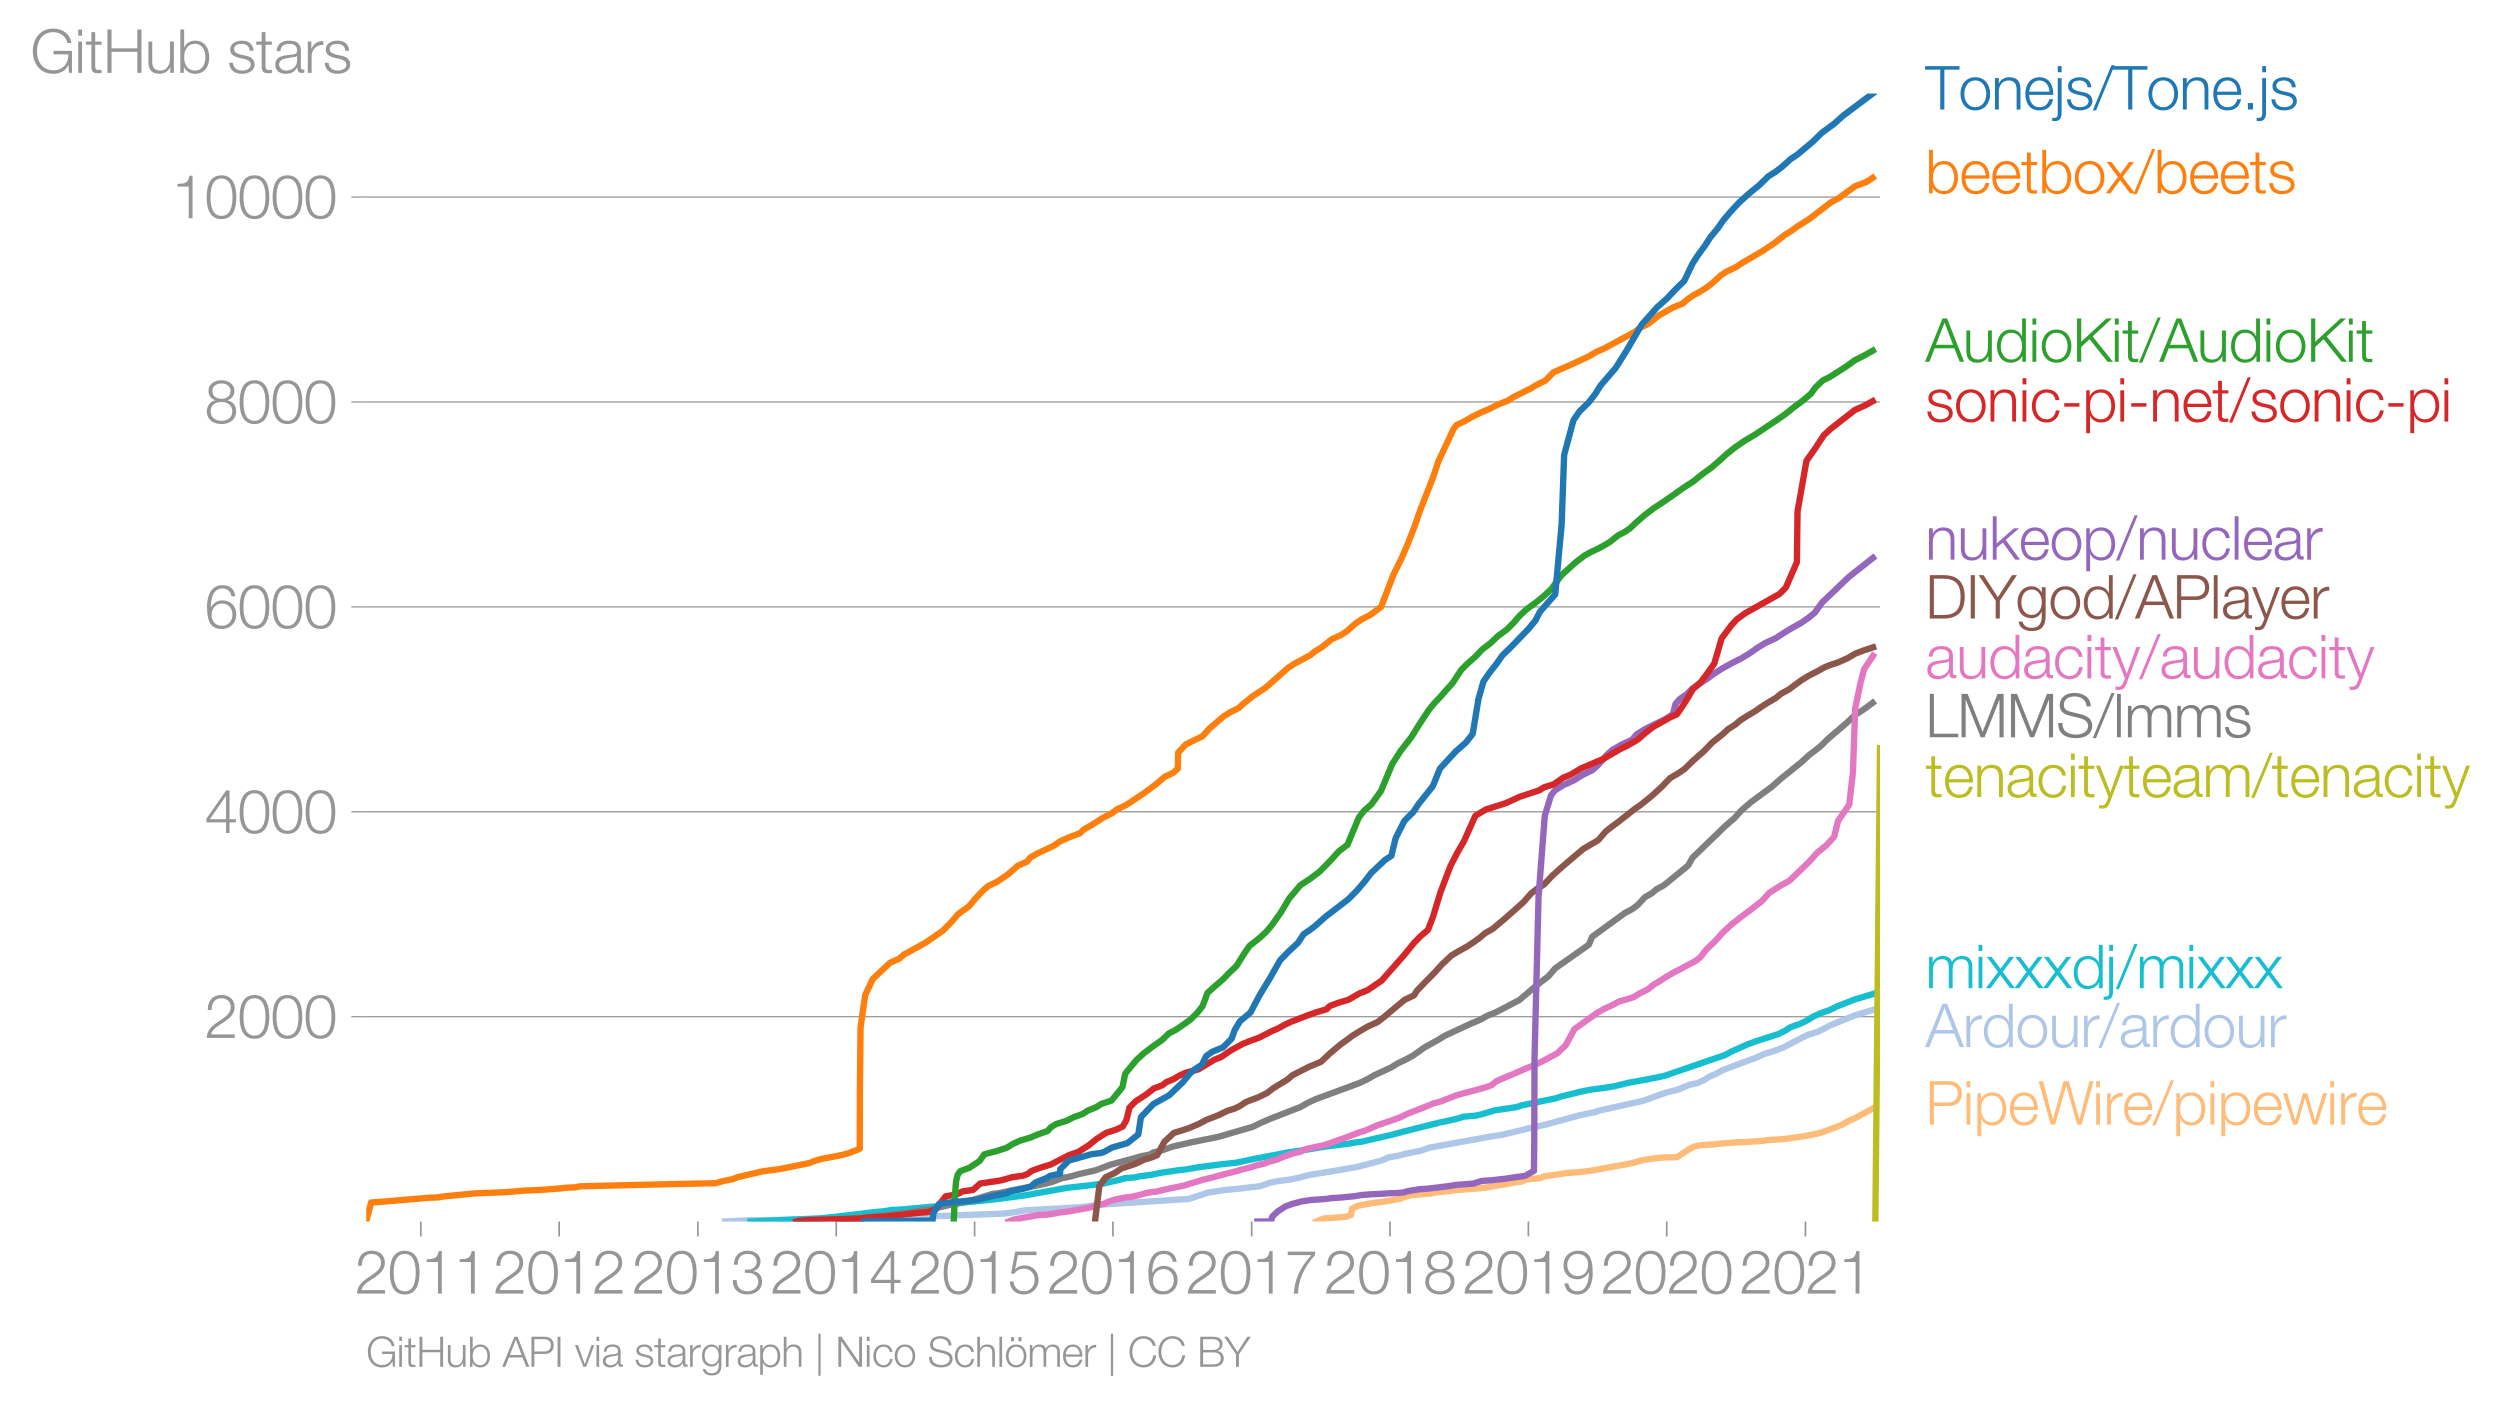 <svg height="442.308" viewBox="0 0 589.784 331.731" width="786.378" xmlns="http://www.w3.org/2000/svg" xmlns:xlink="http://www.w3.org/1999/xlink"><defs><style>*{stroke-linecap:butt;stroke-linejoin:round}</style></defs><g id="figure_1"><path d="M0 331.73h589.784V0H0z" style="fill:none" id="patch_1"/><g id="axes_1"><path d="M86.396 288.18h357.12V22.066H86.396z" style="fill:none" id="patch_2"/><g id="matplotlib.axis_1"><g id="xtick_1"><g id="line2d_1"><defs><path d="M0 0v3.5" id="m5d13879a7e" style="stroke:#969696;stroke-width:.4"/></defs><use style="fill:#969696;stroke:#969696;stroke-width:.4" x="99.276" xlink:href="#m5d13879a7e" y="288.179"/></g><g style="fill:#969696" transform="matrix(.14 0 0 -.14 83.71 305.176)" id="text_1"><defs><path d="M3181 371H691c109 602 909 999 1344 1293 583 378 1127 845 1127 1594 0 832-608 1260-1389 1260-973 0-1453-665-1434-1587h403c-12 659 276 1248 1012 1248 544 0 1004-333 1004-915 0-358-128-595-371-845C1626 1658 262 1331 230 0h2951v371z" id="HelveticaNeue-Light-32" transform="scale(.016)"/><path d="M1779 4179c1024 0 1159-1190 1159-1965 0-780-135-1971-1159-1971S621 1434 621 2214c0 775 134 1965 1158 1965zm0 339C474 4518 218 3258 218 2208 218 1165 474-96 1779-96c1306 0 1562 1261 1562 2310 0 1044-256 2304-1562 2304z" id="HelveticaNeue-Light-30" transform="scale(.016)"/><path d="M621 3328h1184V0h403v4480h-326c-122-826-557-838-1261-864v-288z" id="HelveticaNeue-Light-31" transform="scale(.016)"/></defs><use xlink:href="#HelveticaNeue-Light-32"/><use x="55.6" xlink:href="#HelveticaNeue-Light-30"/><use x="111.2" xlink:href="#HelveticaNeue-Light-31"/><use x="166.8" xlink:href="#HelveticaNeue-Light-31"/></g></g><g id="xtick_2"><use style="fill:#969696;stroke:#969696;stroke-width:.4" x="131.914" xlink:href="#m5d13879a7e" y="288.179" id="line2d_2"/><g style="fill:#969696" transform="matrix(.14 0 0 -.14 116.348 305.176)" id="text_2"><use xlink:href="#HelveticaNeue-Light-32"/><use x="55.6" xlink:href="#HelveticaNeue-Light-30"/><use x="111.2" xlink:href="#HelveticaNeue-Light-31"/><use x="166.8" xlink:href="#HelveticaNeue-Light-32"/></g></g><g id="xtick_3"><use style="fill:#969696;stroke:#969696;stroke-width:.4" x="164.643" xlink:href="#m5d13879a7e" y="288.179" id="line2d_3"/><g style="fill:#969696" transform="matrix(.14 0 0 -.14 149.077 305.176)" id="text_3"><defs><path d="M211 1427C147 467 813-96 1741-96c825 0 1542 486 1542 1363 0 589-339 1011-921 1107v13c480 115 755 506 755 992 0 794-685 1139-1389 1139-870 0-1408-627-1414-1472h403c-13 666 345 1133 1017 1133 538 0 980-256 980-845 0-563-493-819-909-812h-339v-340h339c595 0 1075-313 1075-947 0-640-557-992-1146-992-723 0-1145 474-1120 1184H211z" id="HelveticaNeue-Light-33" transform="scale(.016)"/></defs><use xlink:href="#HelveticaNeue-Light-32"/><use x="55.6" xlink:href="#HelveticaNeue-Light-30"/><use x="111.2" xlink:href="#HelveticaNeue-Light-31"/><use x="166.8" xlink:href="#HelveticaNeue-Light-33"/></g></g><g id="xtick_4"><use style="fill:#969696;stroke:#969696;stroke-width:.4" x="197.282" xlink:href="#m5d13879a7e" y="288.179" id="line2d_4"/><g style="fill:#969696" transform="matrix(.14 0 0 -.14 181.715 305.176)" id="text_4"><defs><path d="M192 1114h2067V0h371v1114h672v339h-672v3027h-364L192 1504v-390zm365 339 1689 2438h13V1453H557z" id="HelveticaNeue-Light-34" transform="scale(.016)"/></defs><use xlink:href="#HelveticaNeue-Light-32"/><use x="55.6" xlink:href="#HelveticaNeue-Light-30"/><use x="111.2" xlink:href="#HelveticaNeue-Light-31"/><use x="166.8" xlink:href="#HelveticaNeue-Light-34"/></g></g><g id="xtick_5"><use style="fill:#969696;stroke:#969696;stroke-width:.4" x="229.921" xlink:href="#m5d13879a7e" y="288.179" id="line2d_5"/><g style="fill:#969696" transform="matrix(.14 0 0 -.14 214.354 305.176)" id="text_5"><defs><path d="M230 1280C250 429 870-96 1702-96c858 0 1556 640 1556 1517 0 902-583 1549-1504 1549-346 0-724-154-948-416l-12 12 288 1485h1958v371H800L365 2099h345c218 339 602 531 999 531 665 0 1145-505 1145-1164 0-653-428-1223-1120-1223-614 0-1081 416-1100 1037H230z" id="HelveticaNeue-Light-35" transform="scale(.016)"/></defs><use xlink:href="#HelveticaNeue-Light-32"/><use x="55.6" xlink:href="#HelveticaNeue-Light-30"/><use x="111.2" xlink:href="#HelveticaNeue-Light-31"/><use x="166.8" xlink:href="#HelveticaNeue-Light-35"/></g></g><g id="xtick_6"><use style="fill:#969696;stroke:#969696;stroke-width:.4" x="262.559" xlink:href="#m5d13879a7e" y="288.179" id="line2d_6"/><g style="fill:#969696" transform="matrix(.14 0 0 -.14 246.993 305.176)" id="text_6"><defs><path d="M1856 2579c685 0 1082-531 1082-1184 0-621-436-1152-1076-1152-780 0-1120 519-1120 1152 0 659 410 1184 1114 1184zm1376 768c-96 781-589 1171-1376 1171-1466 0-1600-1702-1600-2233C256 538 736-96 1824-96c883 0 1517 646 1517 1517 0 877-583 1497-1479 1497-505 0-979-300-1190-742h-13c0 813 192 2003 1235 2003 519 0 864-339 935-832h403z" id="HelveticaNeue-Light-36" transform="scale(.016)"/></defs><use xlink:href="#HelveticaNeue-Light-32"/><use x="55.6" xlink:href="#HelveticaNeue-Light-30"/><use x="111.2" xlink:href="#HelveticaNeue-Light-31"/><use x="166.8" xlink:href="#HelveticaNeue-Light-36"/></g></g><g id="xtick_7"><use style="fill:#969696;stroke:#969696;stroke-width:.4" x="295.288" xlink:href="#m5d13879a7e" y="288.179" id="line2d_7"/><g style="fill:#969696" transform="matrix(.14 0 0 -.14 279.721 305.176)" id="text_7"><defs><path d="M326 4051h2477C1562 2637 1069 1517 960 0h435c103 2086 1255 3469 1811 4051v371H326v-371z" id="HelveticaNeue-Light-37" transform="scale(.016)"/></defs><use xlink:href="#HelveticaNeue-Light-32"/><use x="55.6" xlink:href="#HelveticaNeue-Light-30"/><use x="111.2" xlink:href="#HelveticaNeue-Light-31"/><use x="166.8" xlink:href="#HelveticaNeue-Light-37"/></g></g><g id="xtick_8"><use style="fill:#969696;stroke:#969696;stroke-width:.4" x="327.927" xlink:href="#m5d13879a7e" y="288.179" id="line2d_8"/><g style="fill:#969696" transform="matrix(.14 0 0 -.14 312.36 305.176)" id="text_8"><defs><path d="M1779 243c-627 0-1139 339-1139 1011 0 660 525 986 1139 973 602 13 1139-326 1139-973 0-684-512-1011-1139-1011zm1357 3155c0 768-698 1120-1363 1120-659 0-1357-352-1357-1120 0-492 262-844 730-985v-13c-551-102-896-563-909-1146C237 352 941-96 1779-96c839 0 1543 448 1543 1350 0 602-340 1031-916 1146v13c455 134 730 499 730 985zm-1357-832c-473-12-960 231-960 832 0 512 467 781 960 781 538 0 954-269 954-781 0-576-461-844-954-832z" id="HelveticaNeue-Light-38" transform="scale(.016)"/></defs><use xlink:href="#HelveticaNeue-Light-32"/><use x="55.6" xlink:href="#HelveticaNeue-Light-30"/><use x="111.2" xlink:href="#HelveticaNeue-Light-31"/><use x="166.8" xlink:href="#HelveticaNeue-Light-38"/></g></g><g id="xtick_9"><use style="fill:#969696;stroke:#969696;stroke-width:.4" x="360.565" xlink:href="#m5d13879a7e" y="288.179" id="line2d_9"/><g style="fill:#969696" transform="matrix(.14 0 0 -.14 345 305.176)" id="text_9"><defs><path d="M1702 1843c-684 0-1081 531-1081 1184 0 621 435 1152 1075 1152 781 0 1120-518 1120-1152 0-659-410-1184-1114-1184zM326 1075C422 294 915-96 1702-96c1466 0 1600 1702 1600 2234 0 1747-480 2380-1568 2380-883 0-1516-646-1516-1516 0-877 582-1498 1478-1498 506 0 979 301 1190 742h13c0-812-192-2003-1235-2003-518 0-864 339-934 832H326z" id="HelveticaNeue-Light-39" transform="scale(.016)"/></defs><use xlink:href="#HelveticaNeue-Light-32"/><use x="55.6" xlink:href="#HelveticaNeue-Light-30"/><use x="111.2" xlink:href="#HelveticaNeue-Light-31"/><use x="166.8" xlink:href="#HelveticaNeue-Light-39"/></g></g><g id="xtick_10"><use style="fill:#969696;stroke:#969696;stroke-width:.4" x="393.204" xlink:href="#m5d13879a7e" y="288.179" id="line2d_10"/><g style="fill:#969696" transform="matrix(.14 0 0 -.14 377.638 305.176)" id="text_10"><use xlink:href="#HelveticaNeue-Light-32"/><use x="55.6" xlink:href="#HelveticaNeue-Light-30"/><use x="111.2" xlink:href="#HelveticaNeue-Light-32"/><use x="166.8" xlink:href="#HelveticaNeue-Light-30"/></g></g><g id="xtick_11"><use style="fill:#969696;stroke:#969696;stroke-width:.4" x="425.933" xlink:href="#m5d13879a7e" y="288.179" id="line2d_11"/><g style="fill:#969696" transform="matrix(.14 0 0 -.14 410.366 305.176)" id="text_11"><use xlink:href="#HelveticaNeue-Light-32"/><use x="55.6" xlink:href="#HelveticaNeue-Light-30"/><use x="111.2" xlink:href="#HelveticaNeue-Light-32"/><use x="166.8" xlink:href="#HelveticaNeue-Light-31"/></g></g></g><g id="matplotlib.axis_2"><g id="ytick_1"><path clip-path="url(#p3d69fc354b)" d="M86.396 239.859h357.12" style="fill:none;stroke:#969696;stroke-linecap:square;stroke-width:.3" id="line2d_12"/><g id="line2d_13"><defs><path d="M0 0h-3.5" id="m56f5bbbce0" style="stroke:#969696;stroke-width:.3"/></defs><use style="fill:#969696;stroke:#969696;stroke-width:.3" x="86.396" xlink:href="#m56f5bbbce0" y="239.859"/></g><g style="fill:#969696" transform="matrix(.14 0 0 -.14 48.264 244.857)" id="text_12"><use xlink:href="#HelveticaNeue-Light-32"/><use x="55.6" xlink:href="#HelveticaNeue-Light-30"/><use x="111.2" xlink:href="#HelveticaNeue-Light-30"/><use x="166.8" xlink:href="#HelveticaNeue-Light-30"/></g></g><g id="ytick_2"><path clip-path="url(#p3d69fc354b)" d="M86.396 191.515h357.12" style="fill:none;stroke:#969696;stroke-linecap:square;stroke-width:.3" id="line2d_14"/><use style="fill:#969696;stroke:#969696;stroke-width:.3" x="86.396" xlink:href="#m56f5bbbce0" y="191.515" id="line2d_15"/><g style="fill:#969696" transform="matrix(.14 0 0 -.14 48.264 196.513)" id="text_13"><use xlink:href="#HelveticaNeue-Light-34"/><use x="55.6" xlink:href="#HelveticaNeue-Light-30"/><use x="111.2" xlink:href="#HelveticaNeue-Light-30"/><use x="166.8" xlink:href="#HelveticaNeue-Light-30"/></g></g><g id="ytick_3"><path clip-path="url(#p3d69fc354b)" d="M86.396 143.17h357.12" style="fill:none;stroke:#969696;stroke-linecap:square;stroke-width:.3" id="line2d_16"/><use style="fill:#969696;stroke:#969696;stroke-width:.3" x="86.396" xlink:href="#m56f5bbbce0" y="143.17" id="line2d_17"/><g style="fill:#969696" transform="matrix(.14 0 0 -.14 48.264 148.169)" id="text_14"><use xlink:href="#HelveticaNeue-Light-36"/><use x="55.6" xlink:href="#HelveticaNeue-Light-30"/><use x="111.2" xlink:href="#HelveticaNeue-Light-30"/><use x="166.8" xlink:href="#HelveticaNeue-Light-30"/></g></g><g id="ytick_4"><path clip-path="url(#p3d69fc354b)" d="M86.396 94.826h357.12" style="fill:none;stroke:#969696;stroke-linecap:square;stroke-width:.3" id="line2d_18"/><use style="fill:#969696;stroke:#969696;stroke-width:.3" x="86.396" xlink:href="#m56f5bbbce0" y="94.826" id="line2d_19"/><g style="fill:#969696" transform="matrix(.14 0 0 -.14 48.264 99.824)" id="text_15"><use xlink:href="#HelveticaNeue-Light-38"/><use x="55.6" xlink:href="#HelveticaNeue-Light-30"/><use x="111.2" xlink:href="#HelveticaNeue-Light-30"/><use x="166.8" xlink:href="#HelveticaNeue-Light-30"/></g></g><g id="ytick_5"><path clip-path="url(#p3d69fc354b)" d="M86.396 46.481h357.12" style="fill:none;stroke:#969696;stroke-linecap:square;stroke-width:.3" id="line2d_20"/><use style="fill:#969696;stroke:#969696;stroke-width:.3" x="86.396" xlink:href="#m56f5bbbce0" y="46.481" id="line2d_21"/><g style="fill:#969696" transform="matrix(.14 0 0 -.14 40.48 51.48)" id="text_16"><use xlink:href="#HelveticaNeue-Light-31"/><use x="55.6" xlink:href="#HelveticaNeue-Light-30"/><use x="111.2" xlink:href="#HelveticaNeue-Light-30"/><use x="166.8" xlink:href="#HelveticaNeue-Light-30"/><use x="222.4" xlink:href="#HelveticaNeue-Light-30"/></g></g><g style="fill:#969696" transform="matrix(.14 0 0 -.14 7.2 17.197)" id="text_17"><defs><path d="M4365 2323H2426v-371h1555c19-966-570-1677-1581-1677-1210 0-1722 1011-1722 2010 0 998 512 2009 1722 2009 870 0 1414-620 1472-1145h435c-166 998-947 1517-1907 1517-1440 0-2157-1133-2157-2381S960-96 2400-96c659 0 1274 275 1581 928h13l57-832h314v2323z" id="HelveticaNeue-Light-47" transform="scale(.016)"/><path d="M390 0h404v3302H390V0zm0 3923h404v647H390v-647z" id="HelveticaNeue-Light-69" transform="scale(.016)"/><path d="M1024 4294H621v-992H45v-339h576V704c-7-563 179-742 717-742 121 0 236 12 358 12v346c-115-13-230-19-346-19-288 19-326 173-326 435v2227h672v339h-672v992z" id="HelveticaNeue-Light-74" transform="scale(.016)"/><path d="M461 0h435v2214h2714V0h435v4570h-435V2586H896v1984H461V0z" id="HelveticaNeue-Light-48" transform="scale(.016)"/><path d="M3059 3302h-403V1568c0-672-301-1325-992-1325-640 0-864 314-883 909v2150H378V1158C378 390 704-96 1536-96c493 0 928 250 1139 691h13V0h371v3302z" id="HelveticaNeue-Light-75" transform="scale(.016)"/><path d="M3027 1651c0-685-313-1408-1081-1408-858 0-1159 723-1159 1408s301 1408 1159 1408c768 0 1081-723 1081-1408zM384 0h371v627h13C954 179 1414-96 1946-96c1004 0 1484 813 1484 1747 0 935-480 1747-1484 1747-493 0-973-249-1146-723h-13v1895H384V0z" id="HelveticaNeue-Light-62" transform="scale(.016)"/><path d="M2765 2336c-26 717-551 1062-1210 1062-582 0-1241-256-1241-928 0-563 396-742 921-883l519-115c364-90 723-218 723-602 0-460-525-627-903-627-537 0-940 282-972 826H198C262 262 787-96 1555-96c615 0 1325 275 1325 992 0 576-480 845-941 915l-537 122c-276 70-685 198-685 557 0 428 422 569 781 569 460 0 844-224 864-723h403z" id="HelveticaNeue-Light-73" transform="scale(.016)"/><path d="M2496 1280c6-646-538-1037-1152-1037-378 0-736 250-736 653 0 646 851 640 1536 762 109 19 288 51 339 147h13v-525zM749 2291c13 538 384 768 883 768 474 0 864-134 864-678 0-365-186-410-518-448-871-103-1773-135-1773-1063 0-665 499-966 1107-966 634 0 922 243 1203 672h13c0-346 64-576 474-576 108 0 172 6 262 26v339c-32-13-83-26-128-26-160 0-237 90-237 243v1754c0 883-633 1062-1216 1062-755 0-1299-332-1337-1107h403z" id="HelveticaNeue-Light-61" transform="scale(.016)"/><path d="M384 0h403v1760c0 685 499 1222 1229 1184v403c-595 26-1043-288-1248-819h-13v774H384V0z" id="HelveticaNeue-Light-72" transform="scale(.016)"/></defs><use xlink:href="#HelveticaNeue-Light-47"/><use x="74.1" xlink:href="#HelveticaNeue-Light-69"/><use x="92.6" xlink:href="#HelveticaNeue-Light-74"/><use x="122.2" xlink:href="#HelveticaNeue-Light-48"/><use x="192.6" xlink:href="#HelveticaNeue-Light-75"/><use x="246.3" xlink:href="#HelveticaNeue-Light-62"/><use x="303.7" xlink:href="#HelveticaNeue-Light-20"/><use x="331.5" xlink:href="#HelveticaNeue-Light-73"/><use x="379.6" xlink:href="#HelveticaNeue-Light-74"/><use x="409.2" xlink:href="#HelveticaNeue-Light-61"/><use x="461.1" xlink:href="#HelveticaNeue-Light-72"/><use x="492.6" xlink:href="#HelveticaNeue-Light-73"/></g></g><path clip-path="url(#p3d69fc354b)" d="m310.542 288.18 1.846-.75 1.665-.097 1.147-.096 2.362-.194 1.122-.387.272-1.522 1.626-.75 2.197-.387 1.067-.193 1.63-.193 2.517-.363 2.067-.387 2.243-.773.914-.17 2.51-.193 1.953-.193.802-.193 1.675-.194 1.961-.193 1.177-.194 2.664-.193 2.07-.17 2.282-.193 2.08-.386 2.515-.387 1.933-.387 2.393-.362.517-.387 1.952-.194 1.789-.193.77-.387 2.668-.386 2.67-.387 2.474-.194 1.985-.193 2.512-.387 1.936-.362 1.988-.387 2.284-.387 2.023-.387 2.665-.749 2.479-.387 1.952-.193.365-.048.391-.025 2.318-.024.79-.096 2.243-1.523 1.326-.75 1.188-.386 1.826-.194 2.056-.096.648-.097 1.82-.17 2.37-.193.981-.048 1.824-.048.886-.097 1.84-.097 1.267-.096 1.039-.194 2.08-.097 1.251-.096 1.76-.194 1.244-.193 2.465-.363 1.984-.386 1.689-.387 1.04-.387 2.055-.75 1.968-.773 1.314-.773 1.732-.774 2.026-1.112 2.053-1.112" style="fill:none;stroke:#ffbb78;stroke-linecap:square;stroke-width:1.5" id="line2d_22"/><path clip-path="url(#p3d69fc354b)" d="m171.058 288.18 5.71-.29 12.822-.17 15.908-.363 7.137-.241 9.403-.242 4.335-.193 10.374-.363 2.897-.387 2.037-.387 13.177-.749 4.575-.58 18.664-1.233 2.234-.096 4.604-1.523 3.698-.58 3.72-.363 4.899-.58 2.214-.774 1.675-.362 2.863-.387 1.996-.387 2.945-.75 7.02-1.16 4.313-.749 5.643-1.498 1.814-.774 2.232-.362 1.334-.387 3.828-.774 2.165-.75 14.697-2.658 2.538-.387 6.307-1.523 3.492-.773 8.317-2.272 3.62-.75 1.066-.362 6.796-1.523 3.505-.774 5.299-1.91 2.934-.749 2.72-1.136 1.863-.386 1.646-.774 1.153-.75 1.803-.773 1.303-.75 6.052-2.271 2.059-.75 1.62-.773 2.523-.75 2.018-.773 4.32-2.272 1.619-.774 2.446-.749 2.885-1.523 5.696-2.296 4.278-1.306h0" style="fill:none;stroke:#aec7e8;stroke-linecap:square;stroke-width:1.5" id="line2d_23"/><path clip-path="url(#p3d69fc354b)" d="m177.07 288.18 16.99-.798 3.673-.411 5.292-.605 1.565-.217 3.98-.411 1.732-.29 2.585-.121 5.823-.556 3.419-.266 5.326-.822 5.998-.604 8.14-1.04 10.097-1.812 5.66-.629 3.12-.41 3.474-.823 1.451-.41 2.348-.194.925-.218 3.093-.41 1.818-.411 4.093-.605 1.972-.217 3.584-.605 4.757-.604 3.72-.41 3.863-.823 8.57-1.643 3.04-.411 4.828-.822 3.209-.411 3.236-.411.953-.193 1.786-.218 7.055-1.62 3.043-.821 8.22-2.055 3.848-.822 1.95-.604 2.783-.218 1.741-.41 2.647-.822 5.297-.798 1.262-.411 5.883-1.233 2.004-.41 1.254-.412 4.989-1.232 2.076-.411 3.156-.411 2.515-.411 3.343-.822 4.428-.798 3.976-.822 14.328-4.93 1.47-.798 3.677-1.644 2.21-.822 5.149-1.644 1.663-.822 1.267-.821 2.242-.798 1.703-.822 1.285-.822 1.77-.822 2.324-.822 1.64-.821 4.204-1.644 4.271-1.281h0" style="fill:none;stroke:#17becf;stroke-linecap:square;stroke-width:1.5" id="line2d_24"/><g style="fill:#1f77b4" transform="matrix(.14 0 0 -.14 454.23 25.834)" id="text_18"><defs><path d="M-32 4198h1594V0h435v4198h1593v372H-32v-372z" id="HelveticaNeue-Light-54" transform="scale(.016)"/><path d="M1779 3398c-1011 0-1561-800-1561-1747S768-96 1779-96s1562 800 1562 1747-551 1747-1562 1747zm0-339c775 0 1159-704 1159-1408S2554 243 1779 243c-774 0-1158 704-1158 1408s384 1408 1158 1408z" id="HelveticaNeue-Light-6f" transform="scale(.016)"/><path d="M378 0h403v1926c13 647 397 1133 1037 1133 652 0 838-429 838-998V0h403v2125c0 787-281 1273-1209 1273-468 0-909-268-1056-665h-13v569H378V0z" id="HelveticaNeue-Light-6e" transform="scale(.016)"/><path d="M3162 1542c32 928-391 1856-1453 1856-1050 0-1491-876-1491-1747C218 710 659-96 1709-96c832 0 1267 435 1440 1184h-403c-128-499-448-845-1037-845-775 0-1082 711-1088 1299h2541zM621 1882c64 601 429 1177 1088 1177 653 0 1030-569 1049-1177H621z" id="HelveticaNeue-Light-65" transform="scale(.016)"/><path d="M390-403c0-275-51-480-364-480-64-7-154 0-218 6v-333c96 0 186-12 282-12 569 0 704 422 704 915v3609H390V-403zm0 4326h404v647H390v-647z" id="HelveticaNeue-Light-6a" transform="scale(.016)"/><path d="m262-96 1952 4762h-326L-83-96h345z" id="HelveticaNeue-Light-2f" transform="scale(.016)"/><path d="M1158 0v678H621V0h537z" id="HelveticaNeue-Light-2e" transform="scale(.016)"/></defs><use xlink:href="#HelveticaNeue-Light-54"/><use x="55.6" xlink:href="#HelveticaNeue-Light-6f"/><use x="111.2" xlink:href="#HelveticaNeue-Light-6e"/><use x="164.9" xlink:href="#HelveticaNeue-Light-65"/><use x="216.8" xlink:href="#HelveticaNeue-Light-6a"/><use x="235.3" xlink:href="#HelveticaNeue-Light-73"/><use x="283.4" xlink:href="#HelveticaNeue-Light-2f"/><use x="316.7" xlink:href="#HelveticaNeue-Light-54"/><use x="372.3" xlink:href="#HelveticaNeue-Light-6f"/><use x="427.9" xlink:href="#HelveticaNeue-Light-6e"/><use x="481.6" xlink:href="#HelveticaNeue-Light-65"/><use x="533.5" xlink:href="#HelveticaNeue-Light-2e"/><use x="561.3" xlink:href="#HelveticaNeue-Light-6a"/><use x="579.8" xlink:href="#HelveticaNeue-Light-73"/></g><g style="fill:#ff7f0e" transform="matrix(.14 0 0 -.14 454.23 45.599)" id="text_19"><defs><path d="M6 0h500l1017 1389L2560 0h512L1786 1722l1190 1580h-506l-921-1254-941 1254H102l1184-1587L6 0z" id="HelveticaNeue-Light-78" transform="scale(.016)"/></defs><use xlink:href="#HelveticaNeue-Light-62"/><use x="57.4" xlink:href="#HelveticaNeue-Light-65"/><use x="109.3" xlink:href="#HelveticaNeue-Light-65"/><use x="161.2" xlink:href="#HelveticaNeue-Light-74"/><use x="190.8" xlink:href="#HelveticaNeue-Light-62"/><use x="248.2" xlink:href="#HelveticaNeue-Light-6f"/><use x="303.8" xlink:href="#HelveticaNeue-Light-78"/><use x="351.9" xlink:href="#HelveticaNeue-Light-2f"/><use x="385.2" xlink:href="#HelveticaNeue-Light-62"/><use x="442.6" xlink:href="#HelveticaNeue-Light-65"/><use x="494.5" xlink:href="#HelveticaNeue-Light-65"/><use x="546.4" xlink:href="#HelveticaNeue-Light-74"/><use x="576" xlink:href="#HelveticaNeue-Light-73"/></g><g style="fill:#2ca02c" transform="matrix(.14 0 0 -.14 454.23 85.36)" id="text_20"><defs><path d="M-45 0h467l551 1421h2080L3610 0h467L2285 4570h-487L-45 0zm2067 4134 884-2342H1107l915 2342z" id="HelveticaNeue-Light-41" transform="scale(.016)"/><path d="M646 1651c0 685 314 1408 1082 1408 858 0 1158-723 1158-1408S2586 243 1728 243C960 243 646 966 646 1651zm2644 2919h-404V2675h-12c-173 474-653 723-1146 723-1005 0-1485-812-1485-1747C243 717 723-96 1728-96c480 0 1005 294 1178 723h12V0h372v4570z" id="HelveticaNeue-Light-64" transform="scale(.016)"/><path d="M461 0h435v1568l877 813L3674 0h563L2099 2682l2042 1888h-589L896 2112v2458H461V0z" id="HelveticaNeue-Light-4b" transform="scale(.016)"/></defs><use xlink:href="#HelveticaNeue-Light-41"/><use x="63" xlink:href="#HelveticaNeue-Light-75"/><use x="116.7" xlink:href="#HelveticaNeue-Light-64"/><use x="174.1" xlink:href="#HelveticaNeue-Light-69"/><use x="192.6" xlink:href="#HelveticaNeue-Light-6f"/><use x="248.2" xlink:href="#HelveticaNeue-Light-4b"/><use x="313" xlink:href="#HelveticaNeue-Light-69"/><use x="331.5" xlink:href="#HelveticaNeue-Light-74"/><use x="361.1" xlink:href="#HelveticaNeue-Light-2f"/><use x="394.4" xlink:href="#HelveticaNeue-Light-41"/><use x="457.4" xlink:href="#HelveticaNeue-Light-75"/><use x="511.1" xlink:href="#HelveticaNeue-Light-64"/><use x="568.5" xlink:href="#HelveticaNeue-Light-69"/><use x="587" xlink:href="#HelveticaNeue-Light-6f"/><use x="642.6" xlink:href="#HelveticaNeue-Light-4b"/><use x="707.4" xlink:href="#HelveticaNeue-Light-69"/><use x="725.9" xlink:href="#HelveticaNeue-Light-74"/></g><g style="fill:#d62728" transform="matrix(.14 0 0 -.14 454.23 99.465)" id="text_21"><defs><path d="M3117 2266c-90 755-634 1132-1338 1132-1011 0-1561-800-1561-1747S768-96 1779-96c736 0 1255 486 1363 1280h-403c-51-550-461-941-960-941-774 0-1158 704-1158 1408s384 1408 1158 1408c525 0 826-301 935-793h403z" id="HelveticaNeue-Light-63" transform="scale(.016)"/><path d="M1984 1574v372H384v-372h1600z" id="HelveticaNeue-Light-2d" transform="scale(.016)"/><path d="M3027 1651c0-685-313-1408-1081-1408-858 0-1159 723-1159 1408 0 749 269 1408 1159 1408 768 0 1081-723 1081-1408zM384-1222h403V627h13C973 154 1453-96 1946-96c1004 0 1484 813 1484 1747 0 935-480 1747-1484 1747-532 0-992-275-1178-723h-13v627H384v-4524z" id="HelveticaNeue-Light-70" transform="scale(.016)"/></defs><use xlink:href="#HelveticaNeue-Light-73"/><use x="48.1" xlink:href="#HelveticaNeue-Light-6f"/><use x="103.7" xlink:href="#HelveticaNeue-Light-6e"/><use x="157.4" xlink:href="#HelveticaNeue-Light-69"/><use x="175.9" xlink:href="#HelveticaNeue-Light-63"/><use x="227.8" xlink:href="#HelveticaNeue-Light-2d"/><use x="264.8" xlink:href="#HelveticaNeue-Light-70"/><use x="322.2" xlink:href="#HelveticaNeue-Light-69"/><use x="340.7" xlink:href="#HelveticaNeue-Light-2d"/><use x="377.7" xlink:href="#HelveticaNeue-Light-6e"/><use x="431.4" xlink:href="#HelveticaNeue-Light-65"/><use x="483.3" xlink:href="#HelveticaNeue-Light-74"/><use x="512.9" xlink:href="#HelveticaNeue-Light-2f"/><use x="546.2" xlink:href="#HelveticaNeue-Light-73"/><use x="594.3" xlink:href="#HelveticaNeue-Light-6f"/><use x="649.9" xlink:href="#HelveticaNeue-Light-6e"/><use x="703.6" xlink:href="#HelveticaNeue-Light-69"/><use x="722.1" xlink:href="#HelveticaNeue-Light-63"/><use x="774" xlink:href="#HelveticaNeue-Light-2d"/><use x="811" xlink:href="#HelveticaNeue-Light-70"/><use x="868.4" xlink:href="#HelveticaNeue-Light-69"/></g><g style="fill:#9467bd" transform="matrix(.14 0 0 -.14 454.23 132.029)" id="text_22"><defs><path d="M384 0h403v1254l653 544L2746 0h505L1747 2080l1408 1222h-537L787 1702v2868H384V0z" id="HelveticaNeue-Light-6b" transform="scale(.016)"/><path d="M390 0h404v4570H390V0z" id="HelveticaNeue-Light-6c" transform="scale(.016)"/></defs><use xlink:href="#HelveticaNeue-Light-6e"/><use x="53.7" xlink:href="#HelveticaNeue-Light-75"/><use x="107.4" xlink:href="#HelveticaNeue-Light-6b"/><use x="157.4" xlink:href="#HelveticaNeue-Light-65"/><use x="209.3" xlink:href="#HelveticaNeue-Light-6f"/><use x="264.9" xlink:href="#HelveticaNeue-Light-70"/><use x="322.3" xlink:href="#HelveticaNeue-Light-2f"/><use x="355.6" xlink:href="#HelveticaNeue-Light-6e"/><use x="409.3" xlink:href="#HelveticaNeue-Light-75"/><use x="463" xlink:href="#HelveticaNeue-Light-63"/><use x="514.9" xlink:href="#HelveticaNeue-Light-6c"/><use x="533.4" xlink:href="#HelveticaNeue-Light-65"/><use x="585.3" xlink:href="#HelveticaNeue-Light-61"/><use x="637.2" xlink:href="#HelveticaNeue-Light-72"/></g><g style="fill:#8c564b" transform="matrix(.14 0 0 -.14 454.23 145.924)" id="text_23"><defs><path d="M896 4198h928c1312 7 1882-550 1882-1913S3136 365 1824 371H896v3827zM461 0h1581c1376 32 2099 787 2099 2285 0 1497-723 2253-2099 2285H461V0z" id="HelveticaNeue-Light-44" transform="scale(.016)"/><path d="M493 0h435v4570H493V0z" id="HelveticaNeue-Light-49" transform="scale(.016)"/><path d="M1734 0h436v1882l1804 2688h-518L1958 2253 454 4570H-64l1798-2688V0z" id="HelveticaNeue-Light-59" transform="scale(.016)"/><path d="M1709 378c-743 0-1088 646-1088 1312 0 684 320 1369 1088 1369 761 0 1062-723 1062-1369 0-672-365-1312-1062-1312zm1465 2924h-403v-569h-13c-160 365-569 665-1049 665-954 0-1491-755-1491-1664C218 794 653 38 1709 38c473 0 864 276 1049 679h13V269c0-807-320-1248-1062-1248-448 0-877 173-967 659H339c58-704 711-998 1370-998 1081 0 1459 601 1465 1587v3033z" id="HelveticaNeue-Light-67" transform="scale(.016)"/><path d="M461 0h435v1958h1594c819 0 1356 480 1356 1306s-537 1306-1356 1306H461V0zm435 4198h1498c601 0 1017-307 1017-934s-416-934-1017-934H896v1868z" id="HelveticaNeue-Light-50" transform="scale(.016)"/><path d="m1331 13-141-378c-134-307-217-518-576-518-89 0-179 13-275 32v-339c64-26 147-26 307-32 506 0 640 160 871 716l1433 3808h-403L1530 486 442 3302H13L1331 13z" id="HelveticaNeue-Light-79" transform="scale(.016)"/></defs><use xlink:href="#HelveticaNeue-Light-44"/><use x="68.5" xlink:href="#HelveticaNeue-Light-49"/><use x="90.7" xlink:href="#HelveticaNeue-Light-59"/><use x="151.8" xlink:href="#HelveticaNeue-Light-67"/><use x="207.4" xlink:href="#HelveticaNeue-Light-6f"/><use x="263" xlink:href="#HelveticaNeue-Light-64"/><use x="320.4" xlink:href="#HelveticaNeue-Light-2f"/><use x="353.7" xlink:href="#HelveticaNeue-Light-41"/><use x="416.7" xlink:href="#HelveticaNeue-Light-50"/><use x="479.7" xlink:href="#HelveticaNeue-Light-6c"/><use x="498.2" xlink:href="#HelveticaNeue-Light-61"/><use x="550.1" xlink:href="#HelveticaNeue-Light-79"/><use x="596.4" xlink:href="#HelveticaNeue-Light-65"/><use x="648.3" xlink:href="#HelveticaNeue-Light-72"/></g><g style="fill:#e377c2" transform="matrix(.14 0 0 -.14 454.23 160.029)" id="text_24"><use xlink:href="#HelveticaNeue-Light-61"/><use x="51.9" xlink:href="#HelveticaNeue-Light-75"/><use x="105.6" xlink:href="#HelveticaNeue-Light-64"/><use x="163" xlink:href="#HelveticaNeue-Light-61"/><use x="214.9" xlink:href="#HelveticaNeue-Light-63"/><use x="266.8" xlink:href="#HelveticaNeue-Light-69"/><use x="285.3" xlink:href="#HelveticaNeue-Light-74"/><use x="314.9" xlink:href="#HelveticaNeue-Light-79"/><use x="361.2" xlink:href="#HelveticaNeue-Light-2f"/><use x="394.5" xlink:href="#HelveticaNeue-Light-61"/><use x="446.4" xlink:href="#HelveticaNeue-Light-75"/><use x="500.1" xlink:href="#HelveticaNeue-Light-64"/><use x="557.5" xlink:href="#HelveticaNeue-Light-61"/><use x="609.4" xlink:href="#HelveticaNeue-Light-63"/><use x="661.3" xlink:href="#HelveticaNeue-Light-69"/><use x="679.8" xlink:href="#HelveticaNeue-Light-74"/><use x="709.4" xlink:href="#HelveticaNeue-Light-79"/></g><g style="fill:#7f7f7f" transform="matrix(.14 0 0 -.14 454.23 173.924)" id="text_25"><defs><path d="M461 0h2995v371H896v4199H461V0z" id="HelveticaNeue-Light-4c" transform="scale(.016)"/><path d="M448 0h435v3949h13L2464 0h410l1561 3949h13V0h435v4570h-640L2669 563 1088 4570H448V0z" id="HelveticaNeue-Light-4d" transform="scale(.016)"/><path d="M230 1504C179 390 973-96 2054-96c1620 0 1748 992 1748 1306 0 748-538 1030-1184 1203l-1114 275c-371 90-691 269-691 698 0 678 550 908 1145 908 647 0 1223-352 1248-1049h436c6 934-788 1421-1690 1421-1286 0-1574-839-1574-1287 0-710 492-966 1030-1101l1018-249c422-103 940-307 940-826 0-665-729-928-1209-928-832 0-1511 288-1491 1229H230z" id="HelveticaNeue-Light-53" transform="scale(.016)"/><path d="M384 0h403v1843c7 691 288 1216 986 1216 512 0 697-371 691-819V0h403v1869c0 614 199 1190 896 1190 576 0 781-294 781-838V0h403v2240c0 781-371 1158-1094 1158-435 0-851-211-1050-646-121 435-512 646-947 646-525 0-870-256-1082-652h-19v556H384V0z" id="HelveticaNeue-Light-6d" transform="scale(.016)"/></defs><use xlink:href="#HelveticaNeue-Light-4c"/><use x="53.7" xlink:href="#HelveticaNeue-Light-4d"/><use x="137" xlink:href="#HelveticaNeue-Light-4d"/><use x="220.3" xlink:href="#HelveticaNeue-Light-53"/><use x="283.3" xlink:href="#HelveticaNeue-Light-2f"/><use x="316.6" xlink:href="#HelveticaNeue-Light-6c"/><use x="335.1" xlink:href="#HelveticaNeue-Light-6d"/><use x="418.4" xlink:href="#HelveticaNeue-Light-6d"/><use x="501.7" xlink:href="#HelveticaNeue-Light-73"/></g><g style="fill:#bcbd22" transform="matrix(.14 0 0 -.14 454.23 188.029)" id="text_26"><use xlink:href="#HelveticaNeue-Light-74"/><use x="29.6" xlink:href="#HelveticaNeue-Light-65"/><use x="81.5" xlink:href="#HelveticaNeue-Light-6e"/><use x="135.2" xlink:href="#HelveticaNeue-Light-61"/><use x="187.1" xlink:href="#HelveticaNeue-Light-63"/><use x="239" xlink:href="#HelveticaNeue-Light-69"/><use x="257.5" xlink:href="#HelveticaNeue-Light-74"/><use x="287.1" xlink:href="#HelveticaNeue-Light-79"/><use x="333.4" xlink:href="#HelveticaNeue-Light-74"/><use x="363" xlink:href="#HelveticaNeue-Light-65"/><use x="414.9" xlink:href="#HelveticaNeue-Light-61"/><use x="466.8" xlink:href="#HelveticaNeue-Light-6d"/><use x="550.1" xlink:href="#HelveticaNeue-Light-2f"/><use x="583.4" xlink:href="#HelveticaNeue-Light-74"/><use x="613" xlink:href="#HelveticaNeue-Light-65"/><use x="664.9" xlink:href="#HelveticaNeue-Light-6e"/><use x="718.6" xlink:href="#HelveticaNeue-Light-61"/><use x="770.5" xlink:href="#HelveticaNeue-Light-63"/><use x="822.4" xlink:href="#HelveticaNeue-Light-69"/><use x="840.9" xlink:href="#HelveticaNeue-Light-74"/><use x="870.5" xlink:href="#HelveticaNeue-Light-79"/></g><g style="fill:#17becf" transform="matrix(.14 0 0 -.14 454.23 233.133)" id="text_27"><use xlink:href="#HelveticaNeue-Light-6d"/><use x="83.3" xlink:href="#HelveticaNeue-Light-69"/><use x="101.8" xlink:href="#HelveticaNeue-Light-78"/><use x="149.9" xlink:href="#HelveticaNeue-Light-78"/><use x="198" xlink:href="#HelveticaNeue-Light-78"/><use x="246.1" xlink:href="#HelveticaNeue-Light-64"/><use x="303.5" xlink:href="#HelveticaNeue-Light-6a"/><use x="322" xlink:href="#HelveticaNeue-Light-2f"/><use x="355.3" xlink:href="#HelveticaNeue-Light-6d"/><use x="438.6" xlink:href="#HelveticaNeue-Light-69"/><use x="457.1" xlink:href="#HelveticaNeue-Light-78"/><use x="505.2" xlink:href="#HelveticaNeue-Light-78"/><use x="553.3" xlink:href="#HelveticaNeue-Light-78"/></g><g style="fill:#aec7e8" transform="matrix(.14 0 0 -.14 454.23 247.028)" id="text_28"><use xlink:href="#HelveticaNeue-Light-41"/><use x="63" xlink:href="#HelveticaNeue-Light-72"/><use x="94.5" xlink:href="#HelveticaNeue-Light-64"/><use x="151.9" xlink:href="#HelveticaNeue-Light-6f"/><use x="207.5" xlink:href="#HelveticaNeue-Light-75"/><use x="261.2" xlink:href="#HelveticaNeue-Light-72"/><use x="292.7" xlink:href="#HelveticaNeue-Light-2f"/><use x="326" xlink:href="#HelveticaNeue-Light-61"/><use x="377.9" xlink:href="#HelveticaNeue-Light-72"/><use x="409.4" xlink:href="#HelveticaNeue-Light-64"/><use x="466.8" xlink:href="#HelveticaNeue-Light-6f"/><use x="522.4" xlink:href="#HelveticaNeue-Light-75"/><use x="576.1" xlink:href="#HelveticaNeue-Light-72"/></g><g style="fill:#ffbb78" transform="matrix(.14 0 0 -.14 454.23 265.308)" id="text_29"><defs><path d="M1267 0h474l1152 4090h13L4064 0h461l1261 4570h-436L4307 570h-13L3174 4570h-544L1517 570h-13L467 4570H0L1267 0z" id="HelveticaNeue-Light-57" transform="scale(.016)"/><path d="M1114 0h441l807 2778h12L3187 0h442l1062 3302h-429L3418 474h-13l-807 2828h-454L1338 474h-13L480 3302H51L1114 0z" id="HelveticaNeue-Light-77" transform="scale(.016)"/></defs><use xlink:href="#HelveticaNeue-Light-50"/><use x="63" xlink:href="#HelveticaNeue-Light-69"/><use x="81.5" xlink:href="#HelveticaNeue-Light-70"/><use x="138.9" xlink:href="#HelveticaNeue-Light-65"/><use x="190.8" xlink:href="#HelveticaNeue-Light-57"/><use x="281.5" xlink:href="#HelveticaNeue-Light-69"/><use x="300" xlink:href="#HelveticaNeue-Light-72"/><use x="331.5" xlink:href="#HelveticaNeue-Light-65"/><use x="383.4" xlink:href="#HelveticaNeue-Light-2f"/><use x="416.7" xlink:href="#HelveticaNeue-Light-70"/><use x="474.1" xlink:href="#HelveticaNeue-Light-69"/><use x="492.6" xlink:href="#HelveticaNeue-Light-70"/><use x="550" xlink:href="#HelveticaNeue-Light-65"/><use x="601.9" xlink:href="#HelveticaNeue-Light-77"/><use x="676" xlink:href="#HelveticaNeue-Light-69"/><use x="694.5" xlink:href="#HelveticaNeue-Light-72"/><use x="726" xlink:href="#HelveticaNeue-Light-65"/></g><g style="fill:#969696" transform="matrix(.097 0 0 -.097 86.396 322.45)" id="text_30"><defs><path d="M1286 0h429l1235 3302h-416L1510 403h-12L461 3302H13L1286 0z" id="HelveticaNeue-Light-76" transform="scale(.016)"/><path d="M378 0h403v1926c13 647 397 1133 1037 1133 652 0 838-429 838-998V0h403v2125c0 787-281 1273-1209 1273-468 0-909-268-1056-665h-13v1837H378V0z" id="HelveticaNeue-Light-68" transform="scale(.016)"/><path d="M544-1370h339v6400H544v-6400z" id="HelveticaNeue-Light-7c" transform="scale(.016)"/><path d="M454 0h436v3866h12L3565 0h486v4570h-435V704h-13L941 4570H454V0z" id="HelveticaNeue-Light-4e" transform="scale(.016)"/><path d="M1779 3398c-1011 0-1561-800-1561-1747S768-96 1779-96s1562 800 1562 1747-551 1747-1562 1747zm0-339c775 0 1159-704 1159-1408S2554 243 1779 243c-774 0-1158 704-1158 1408s384 1408 1158 1408zm787 813v646h-435v-646h435zm-1132 0v646H998v-646h436z" id="HelveticaNeue-Light-f6" transform="scale(.016)"/><path d="M4237 3187c-115 960-973 1479-1837 1479-1440 0-2157-1133-2157-2381S960-96 2400-96c1069 0 1779 717 1901 1837h-435c-84-813-621-1466-1466-1466-1210 0-1722 1011-1722 2010 0 998 512 2009 1722 2009 666 0 1248-403 1402-1107h435z" id="HelveticaNeue-Light-43" transform="scale(.016)"/><path d="M896 2195h1498c761 0 1203-301 1203-883 0-730-557-947-1203-941H896v1824zM461 0h1933c1484 0 1638 864 1638 1299 0 595-378 1037-966 1114v13c473 102 793 544 793 1024 0 851-697 1120-1465 1120H461V0zm435 4198h1498c678 0 1030-288 1030-857 0-429-333-775-1030-775H896v1632z" id="HelveticaNeue-Light-42" transform="scale(.016)"/></defs><use xlink:href="#HelveticaNeue-Light-47"/><use x="74.1" xlink:href="#HelveticaNeue-Light-69"/><use x="92.6" xlink:href="#HelveticaNeue-Light-74"/><use x="122.2" xlink:href="#HelveticaNeue-Light-48"/><use x="192.6" xlink:href="#HelveticaNeue-Light-75"/><use x="246.3" xlink:href="#HelveticaNeue-Light-62"/><use x="303.7" xlink:href="#HelveticaNeue-Light-20"/><use x="331.5" xlink:href="#HelveticaNeue-Light-41"/><use x="394.5" xlink:href="#HelveticaNeue-Light-50"/><use x="457.5" xlink:href="#HelveticaNeue-Light-49"/><use x="479.7" xlink:href="#HelveticaNeue-Light-20"/><use x="507.5" xlink:href="#HelveticaNeue-Light-76"/><use x="553.8" xlink:href="#HelveticaNeue-Light-69"/><use x="572.3" xlink:href="#HelveticaNeue-Light-61"/><use x="624.2" xlink:href="#HelveticaNeue-Light-20"/><use x="652" xlink:href="#HelveticaNeue-Light-73"/><use x="700.1" xlink:href="#HelveticaNeue-Light-74"/><use x="729.7" xlink:href="#HelveticaNeue-Light-61"/><use x="781.6" xlink:href="#HelveticaNeue-Light-72"/><use x="813.1" xlink:href="#HelveticaNeue-Light-67"/><use x="868.7" xlink:href="#HelveticaNeue-Light-72"/><use x="900.2" xlink:href="#HelveticaNeue-Light-61"/><use x="952.1" xlink:href="#HelveticaNeue-Light-70"/><use x="1009.5" xlink:href="#HelveticaNeue-Light-68"/><use x="1063.2" xlink:href="#HelveticaNeue-Light-20"/><use x="1091" xlink:href="#HelveticaNeue-Light-7c"/><use x="1113.2" xlink:href="#HelveticaNeue-Light-20"/><use x="1141" xlink:href="#HelveticaNeue-Light-4e"/><use x="1211.4" xlink:href="#HelveticaNeue-Light-69"/><use x="1229.9" xlink:href="#HelveticaNeue-Light-63"/><use x="1281.8" xlink:href="#HelveticaNeue-Light-6f"/><use x="1337.4" xlink:href="#HelveticaNeue-Light-20"/><use x="1365.2" xlink:href="#HelveticaNeue-Light-53"/><use x="1428.2" xlink:href="#HelveticaNeue-Light-63"/><use x="1480.1" xlink:href="#HelveticaNeue-Light-68"/><use x="1533.8" xlink:href="#HelveticaNeue-Light-6c"/><use x="1552.3" xlink:href="#HelveticaNeue-Light-f6"/><use x="1607.9" xlink:href="#HelveticaNeue-Light-6d"/><use x="1691.2" xlink:href="#HelveticaNeue-Light-65"/><use x="1743.1" xlink:href="#HelveticaNeue-Light-72"/><use x="1774.6" xlink:href="#HelveticaNeue-Light-20"/><use x="1802.4" xlink:href="#HelveticaNeue-Light-7c"/><use x="1824.6" xlink:href="#HelveticaNeue-Light-20"/><use x="1852.4" xlink:href="#HelveticaNeue-Light-43"/><use x="1922.8" xlink:href="#HelveticaNeue-Light-43"/><use x="1993.2" xlink:href="#HelveticaNeue-Light-20"/><use x="2021" xlink:href="#HelveticaNeue-Light-42"/><use x="2087.7" xlink:href="#HelveticaNeue-Light-59"/></g><path clip-path="url(#p3d69fc354b)" d="m442.419 288.18 1.097-111.7" style="fill:none;stroke:#bcbd22;stroke-linecap:square;stroke-width:1.5" id="line2d_25"/><path clip-path="url(#p3d69fc354b)" d="m198.081 288.18 1.167-.46 2.484-.338 2.41-.121 1.329-.218 2.753-.242 6.198-.7 1.142-.242 4.959-.677.615-.242 4.016-.943 4.384-.918 4.526-1.402 1.723-.218 3.355-.725 7.026-1.378 1.896-.483 2.466-.919 2.25-.459 1.628-.483 4.04-.919 3.76-1.402 5.35-1.426 1.525-.46 2.244-.459.712-.459 2.016-.483 2.628-.919 4.085-.943 6.775-1.377 8.084-2.37 1.859-.918 2.18-.942 7.145-2.78 1.641-.943 2.012-.943 10.114-3.722 2.006-.943 1.591-.919 4.043-1.885 1.534-.943 1.943-.918 1.707-.943 2.591-1.861 3.345-1.861 1.542-.943 6.008-2.804 2.235-.919 1.667-.942 2.219-.919 5.427-2.828 4.369-3.723 2.47-1.86 1.61-1.886 7.932-5.584.81-1.886 7.688-5.583 1.775-.943 1.244-.943 1.736-1.861 1.62-.919 1.097-.942 1.71-.919 5.76-4.69 1.044-1.86 7.732-7.47 2.147-1.861 1.705-1.885 2.173-1.862 5.037-3.722 2.109-1.886 4.638-3.722 2.046-1.861 2.47-1.886 1.88-1.861 4.357-3.723 2.008-1.885 2.226-1.45 1.956-1.45h0" style="fill:none;stroke:#7f7f7f;stroke-linecap:square;stroke-width:1.5" id="line2d_26"/><path clip-path="url(#p3d69fc354b)" d="m237.936 288.18 1.172-.46 2.524-.483 2.678-.46.434-.12 2.369-.121 1.592-.242 1.07-.218 2.025-.241 1.268-.242 1.47-.242 2.522-.46 1.469-.483 2.038-.459 1.015-.483 1.386-.46 2.347-.483 1.83-.218 1.112-.241 1.713-.484 1.045-.241 1.858-.242 1.967-.484 2.225-.459 2.338-.483 1.434-.46 1.656-.483 1.489-.46 2.032-.483 1.666-.46 1.827-.483 1.854-.459 1.633-.483 1.884-.46 1.53-.483 1.878-.46 1.264-.483 1.814-.483 1.046-.484 2.64-.942 1.926-.46.807-.483 1.965-.46 2.38-.483 1.464-.459 1.296-.483 2.682-.943 2.432-.943 1.361-.46 1.375-.483 2.158-.966 1.353-.46 1.45-.483 2.627-.943 1.935-.943 2.447-.942 2.373-.943 1.058-.46 1.81-.483 2.396-.942 1.28-.484 1.598-.483 1.818-.46 1.79-.483 1.635-.46 1.376-.483 1.126-.943 2.162-.942 2.261-.943 2.136-.943 2.314-.942 2.064-.967 1.76-.943 1.73-.943 1.972-1.885 2.052-3.795 2.622-1.886 2.663-1.885 1.577-.943 2.05-.942 1.778-.943 1.86-.484 1.415-.483 1.572-.943 1.882-.943 1.122-.942 1.587-.943 1.43-.943 1.598-.942 1.838-.943 1.767-.967 1.825-.943 1.164-.942 1.482-1.886 1.989-1.885 1.696-1.91 2.013-1.885 2.373-1.886 2.53-1.885 2.44-1.91 1.688-1.885 1.464-.943 1.486-.943 1.773-.942.98-.943 1.994-1.91 1.927-1.885 1.663-1.886 2.309-1.885 1.721-1.91.945-3.77 2.611-3.796.878-7.565.535-15.156 1.292-6.188.833-3.095 2.085-3.118" style="fill:none;stroke:#e377c2;stroke-linecap:square;stroke-width:1.5" id="line2d_27"/><path clip-path="url(#p3d69fc354b)" d="m258.318 288.18 1.03-8.364 1.46-2.08 2.215-1.039 1.542-1.063 1.628-.508 1.558-.532 2.245-1.039 1.696-.508 1.3-.531.573-1.064 1.108-2.079 2.24-2.103 1.661-.507 1.646-.532 2.52-1.04 1.938-1.039 1.407-.532 1.351-.532 2.154-1.039 1.62-.508 1.15-.531 1.575-1.04 1.36-.532 1.455-.531 2.154-1.04 1.357-1.063 1.676-1.04 1.767-1.063 1.19-1.04 2.037-1.04 2.071-1.038 2.598-1.064 2.227-2.079 2.496-2.103 1.468-1.04 1.388-1.039 1.697-1.04 1.811-1.063 2.301-1.04 1.375-1.063 2.514-2.103 2.484-2.078 2.212-1.04.66-1.063 1.998-2.08 2.078-2.102 1.879-2.079 2.24-2.103 1.746-1.04 1.93-1.063 1.557-1.04 1.471-1.063 1.212-1.04 1.828-1.039 2.5-2.103 2.372-2.079 2.353-2.103 1.83-2.078 1.345-1.04 1.698-1.063 1.959-2.08 2.336-2.102 2.439-2.079 2.497-2.103 1.766-1.04 1.778-1.039 1.813-2.103 1.335-1.04 1.422-1.039 2.663-2.103 1.326-1.039 1.536-1.064 2.587-2.103 2.27-2.078 2.033-2.103 1.796-1.04 1.548-1.04 2.152-2.102 2.377-2.079 2.034-2.103 2.632-2.103 1.105-1.04 1.673-1.063 1.228-1.04 1.617-1.039 1.77-1.04 1.535-1.063 1.609-1.04 1.785-1.038 1.283-1.04 1.945-1.063 1.364-1.04 1.44-1.04 1.649-1.039 2.08-1.063 1.883-1.04 1.343-.531 1.668-.532 2.32-1.04 1.793-1.063 1.969-.75 2.255-.749" style="fill:none;stroke:#8c564b;stroke-linecap:square;stroke-width:1.5" id="line2d_28"/><path clip-path="url(#p3d69fc354b)" d="m296.616 288.18 2.721-.025.575-.048.006-.073.014-.145.054-.29.172-.604 1.275-1.209 1.82-1.184 1.675-.605 2.334-.604 1.977-.29 2.013-.145 1.864-.145.737-.145 2.364-.145 1.474-.145 1.768-.17 1.781-.29 1.8-.144 1.41-.073 2.006-.097.69-.072 2.381-.073 1.546-.145 1.039-.314 1.798-.29.775-.145 2.127-.145 2.459-.29 2.5-.314 1.784-.29 1.924-.145 2.173-.17 1.83-.604 2.107-.145 1.337-.145 2.49-.29 1.803-.29 2.509-.314 2.152-1.209.02-2.393.05-4.786.057-19.145.95-38.313 1.473-19.144 1.462-4.786.918-1.184 1.934-1.21 2.588-1.184 1.916-1.208 2.433-1.185 1.335-1.208 2.063-2.393 1.315-1.185 2.125-1.208 2.564-1.209.989-1.208 1.893-1.185 2.373-1.209 2.477-1.184 1.839-1.209.614-2.393 1.01-1.184 1.766-1.209 1.113-1.184 1.767-1.209 1.835-1.184 1.622-1.209 1.889-1.184 2.157-1.209 2.353-1.184 1.985-1.209 1.674-1.184 1.943-1.209 2.563-1.184 1.84-1.209 1.96-1.184 2.16-1.209 1.715-1.184 1.5-1.21 1.707-2.392 2.527-2.393 2.496-2.393 1.251-1.209 1.516-1.208 2.13-1.668 2.099-1.668" style="fill:none;stroke:#9467bd;stroke-linecap:square;stroke-width:1.5" id="line2d_29"/><path clip-path="url(#p3d69fc354b)" d="m187.847 288.18.691-.17 2.236-.193 12.546-.363.59-.17 5.851-.386 6.57-.75 2.508-.193 1.96-.749 2.297-2.997 2.318-.363 1.018-.387.482-.362 2.655-.387 1.662-1.499 4.962-.749 2.63-.75 2.578-.362 1.003-.387 1.022-.749 1.948-.725 2.475-.75 4.387-2.248 2.166-.749 2.383-1.499 1.858-1.498 2.312-1.499 2.368-.75 1.567-.749.842-1.498.74-2.973 1.496-1.5 2.33-1.498 1.917-1.498 1.995-.75.966-.75 1.777-.748 1.22-.75 1.636-.75 2.907-.748 3.67-2.224 1.814-.75 2.157-1.498 2.754-1.499 1.803-.75 2.116-.749 2.901-1.498 1.708-.75 1.332-.75 1.581-.748 3.818-1.475 2.085-.75 2.508-.749.732-.749 1.974-.75 2.486-.749 2.585-1.498 1.904-.75 3.296-2.248 5.265-5.97 2.441-2.998 1.466-1.498 1.764-1.499 1.159-2.997 1.82-5.97 2.284-5.995 1.511-2.974 1.726-2.997 2.679-5.995 2.46-1.474 4.723-1.499 3.27-1.499 4.536-1.498 1.24-.75 2.342-.749 2.14-1.499 1.787-.749 2.537-1.499 5.214-2.224 3.844-2.248 1.582-.749 2.598-1.499 1.716-1.498 1.91-1.499 4.001-2.248 1.66-.75 2.005-2.972 1.782-2.998 1.725-1.498 1.15-1.5 2.14-2.996 1.753-5.971 2.224-2.997 1.373-1.5 2.089-1.498 7.965-4.472 1.482-1.498 2.613-5.995.15-11.965 2.109-11.965 2.123-2.998 1.953-2.997 1.603-1.499 5.763-4.496 2.28-1.015 1.901-1.04h0" style="fill:none;stroke:#d62728;stroke-linecap:square;stroke-width:1.5" id="line2d_30"/><path clip-path="url(#p3d69fc354b)" d="m224.989 288.18.31-6.334.252-3.166.4-1.596.604-.797 2.142-.798 2.37-1.571 1.15-1.596 1.417-.386 1.505-.387 2.424-.798 1.225-.798 1.703-.797 2.558-.774 1.907-.797 2.25-.798.638-.798 1.287-.798 2.523-.797 1.563-.798 2.194-.798 1.177-.773 1.961-.798 1.27-.797 2.406-.798 2.574-3.167.655-3.166 2.612-3.191 1.717-1.571 2.077-1.596 2.3-1.595 1.652-1.595 1.538-.774 1.17-.797 2.278-1.596 1.616-1.595 1.265-1.596 1.203-3.166 1.754-1.571 1.857-1.596 1.517-1.57 1.69-1.596 1.988-3.191 1.114-1.571 2.036-1.596 1.776-1.595 1.368-1.595 2.25-3.167 1.884-3.19 2.68-3.167 2.382-1.571 2.114-1.596 1.57-1.57 1.504-1.596 1.427-1.596 2.103-1.595 2.637-6.357 1.16-1.571 1.834-1.596 2.282-3.19 2.632-6.334 2.048-3.166 2.493-3.191 1.963-3.167 2.093-3.166 1.257-1.571 1.52-1.596 1.379-1.595 1.463-1.595 2.081-3.167 1.572-1.571 1.829-1.596 1.463-1.57 2.065-1.596 1.658-1.595 2.178-1.596 1.565-1.571 1.374-1.595 1.707-1.596 2.181-1.595 1.935-1.571 1.711-1.596 2.317-3.19 1.712-1.572 1.77-1.595 2.06-1.571 1.44-.798 1.716-.798 1.42-.773 1.35-.798 2.008-1.595 1.539-.798 1.18-.797 1.704-1.596 1.819-1.571 2.086-1.595 2.432-1.596 2.31-1.595 2.18-1.571 2.468-1.596 1.963-1.595 2.204-1.595 1.841-1.572 1.751-1.595 1.937-1.571 2.31-1.596 2.643-1.57 2.358-1.596 2.419-1.595 2.284-1.596 1.954-1.571 2.146-1.595 1.887-1.596 1.19-1.595 1.634-1.571 1.618-.798 1.254-.798 2.516-1.595 2.221-1.595 2.203-1.112 2.002-1.136" style="fill:none;stroke:#2ca02c;stroke-linecap:square;stroke-width:1.5" id="line2d_31"/><path clip-path="url(#p3d69fc354b)" d="m86.396 288.18 1.138-4.497 3.39-.242 9.874-.846 2.575-.12 1.245-.218 7.455-.725 6.395-.242 3.405-.242 1.088-.12 4.994-.242 4.471-.339.746-.12 2.555-.121 1.155-.242 22.323-.532 9.629-.193 1.668-.484 2.278-.459 1.197-.483 6.142-1.426 3.821-.484 7.03-1.426 1.148-.484 1.642-.483 4.968-.943 1.636-.483 2.458-.967.03-13.367.166-15.253 1.081-7.638 1.814-3.82 4.058-3.819 2.15-.942 1.062-.943 5.178-2.853 4.131-2.876 1.87-1.91 1.642-1.91 2.613-1.909 1.585-1.91 1.832-1.91 1.117-.942 2.035-.967 2.776-1.91 2.168-1.909 2.149-.943.77-.966 1.629-.943 4.007-1.91 1.377-.967 2.08-.942 2.577-.967 1.018-.943 1.683-.943 3.007-1.91 1.884-.942 1.285-.967 2.038-.943 4.322-2.876 2.57-1.91 2.27-1.91 1.983-.942 1.07-.967.108-3.82 1.8-1.909 3.908-1.91 1.744-1.909 3.33-2.852 1.591-.967 1.896-.943 1.03-.967 2.373-1.885 2.904-1.91 5.404-4.762 1.485-.967 3.603-1.91 1.174-.942 1.582-.967 2.395-1.91 2.09-.942 1.476-.967 2.184-1.91 1.414-.942 1.902-.967 2.578-1.91 2.932-7.638 1.885-3.795 1.636-3.82 1.473-3.819 1.326-3.819 2.997-7.638 1.272-3.82 3.573-7.614.703-.943 2.022-.966 1.63-.943 1.931-.967 2.168-.943 1.925-.967 2.373-.942 1.563-.967 3.838-1.91 1.59-.943 1.949-.967 1.859-1.91 4.356-1.909 4.089-1.91 1.566-.942 2.148-.967 7.03-3.82 1.212-.942 2.005-.967 2.387-1.91 3.355-1.909 2.34-.943 1.115-.967 1.318-.942 1.774-.967 1.484-.943 1.252-.967 2.102-1.91 1.46-.942 2.075-.967 1.393-.943 4.897-2.876 2.85-1.91 2.444-1.91 1.545-.942 1.294-.967 3.008-1.91 4.944-3.819 1.804-.943 3.922-2.876 2.677-.991 1.488-.991h0" style="fill:none;stroke:#ff7f0e;stroke-linecap:square;stroke-width:1.5" id="line2d_32"/><path clip-path="url(#p3d69fc354b)" d="m203.894 288.18 2.08-.073 14.028-.17.218-1.812 1.284-2.055 1.055-.242 7.914-.773 4.333-1.04 2.626-.507 1.03-.508 2.776-.508 1.893-.531 1.154-1.016 2.653-1.039.742-.508 2.415-.507.02-1.04 2.027-2.054 5.416-1.523 2.173-.266.757-.266 1.845-1.015 3.612-1.04 2.591-2.054.634-4.11 2.928-3.07 3.71-2.054 3.235-3.094 1.682-2.055 1.183-1.015 1.622-1.04 1.028-2.054 1.42-1.015 2.552-1.04 2.027-2.054.74-2.055 1.225-2.054 2.478-2.055 2.171-4.11 2.489-4.109 2.337-4.109 1.99-2.055 2.215-2.054 1.346-2.055 1.518-1.015 1.335-1.04 2.303-2.054 5.361-4.11 2.043-2.054 1.761-2.055 1.577-2.054 3.24-3.07 1.57-1.04.976-4.109 2.072-4.11 2.068-2.054 1.382-2.054 3.28-4.11 1.656-4.109 3.784-4.11 2.347-2.054 1.613-2.055 1.354-8.218 1.168-4.11 1.41-2.054 1.628-2.079 1.45-2.054 2.117-2.055 3.96-4.11 1.713-2.054 1.05-2.055 3.614-4.109 1.512-16.437.59-16.437 2.203-8.219 1.407-2.054 2.117-2.055 1.612-2.055 1.284-2.054 3.546-4.11 2.576-4.109 3.602-6.164 3.669-4.109 2.307-2.055 1.928-2.054 2.097-2.055 1.966-4.11 1.342-2.054 1.509-2.054 1.326-2.055 1.706-2.055 1.436-2.054 1.753-2.055 1.921-2.055 2.266-2.054 2.504-2.055 2.098-2.055 1.618-1.015 1.408-1.04 2.287-2.054 1.535-1.015 3.688-3.094 2.09-2.055 2.806-2.054 2.307-2.055 6.88-5.149h0" style="fill:none;stroke:#1f77b4;stroke-linecap:square;stroke-width:1.5" id="line2d_33"/></g></g><defs><clipPath id="p3d69fc354b"><path d="M86.396 22.067h357.12v266.112H86.396z"/></clipPath></defs></svg>
